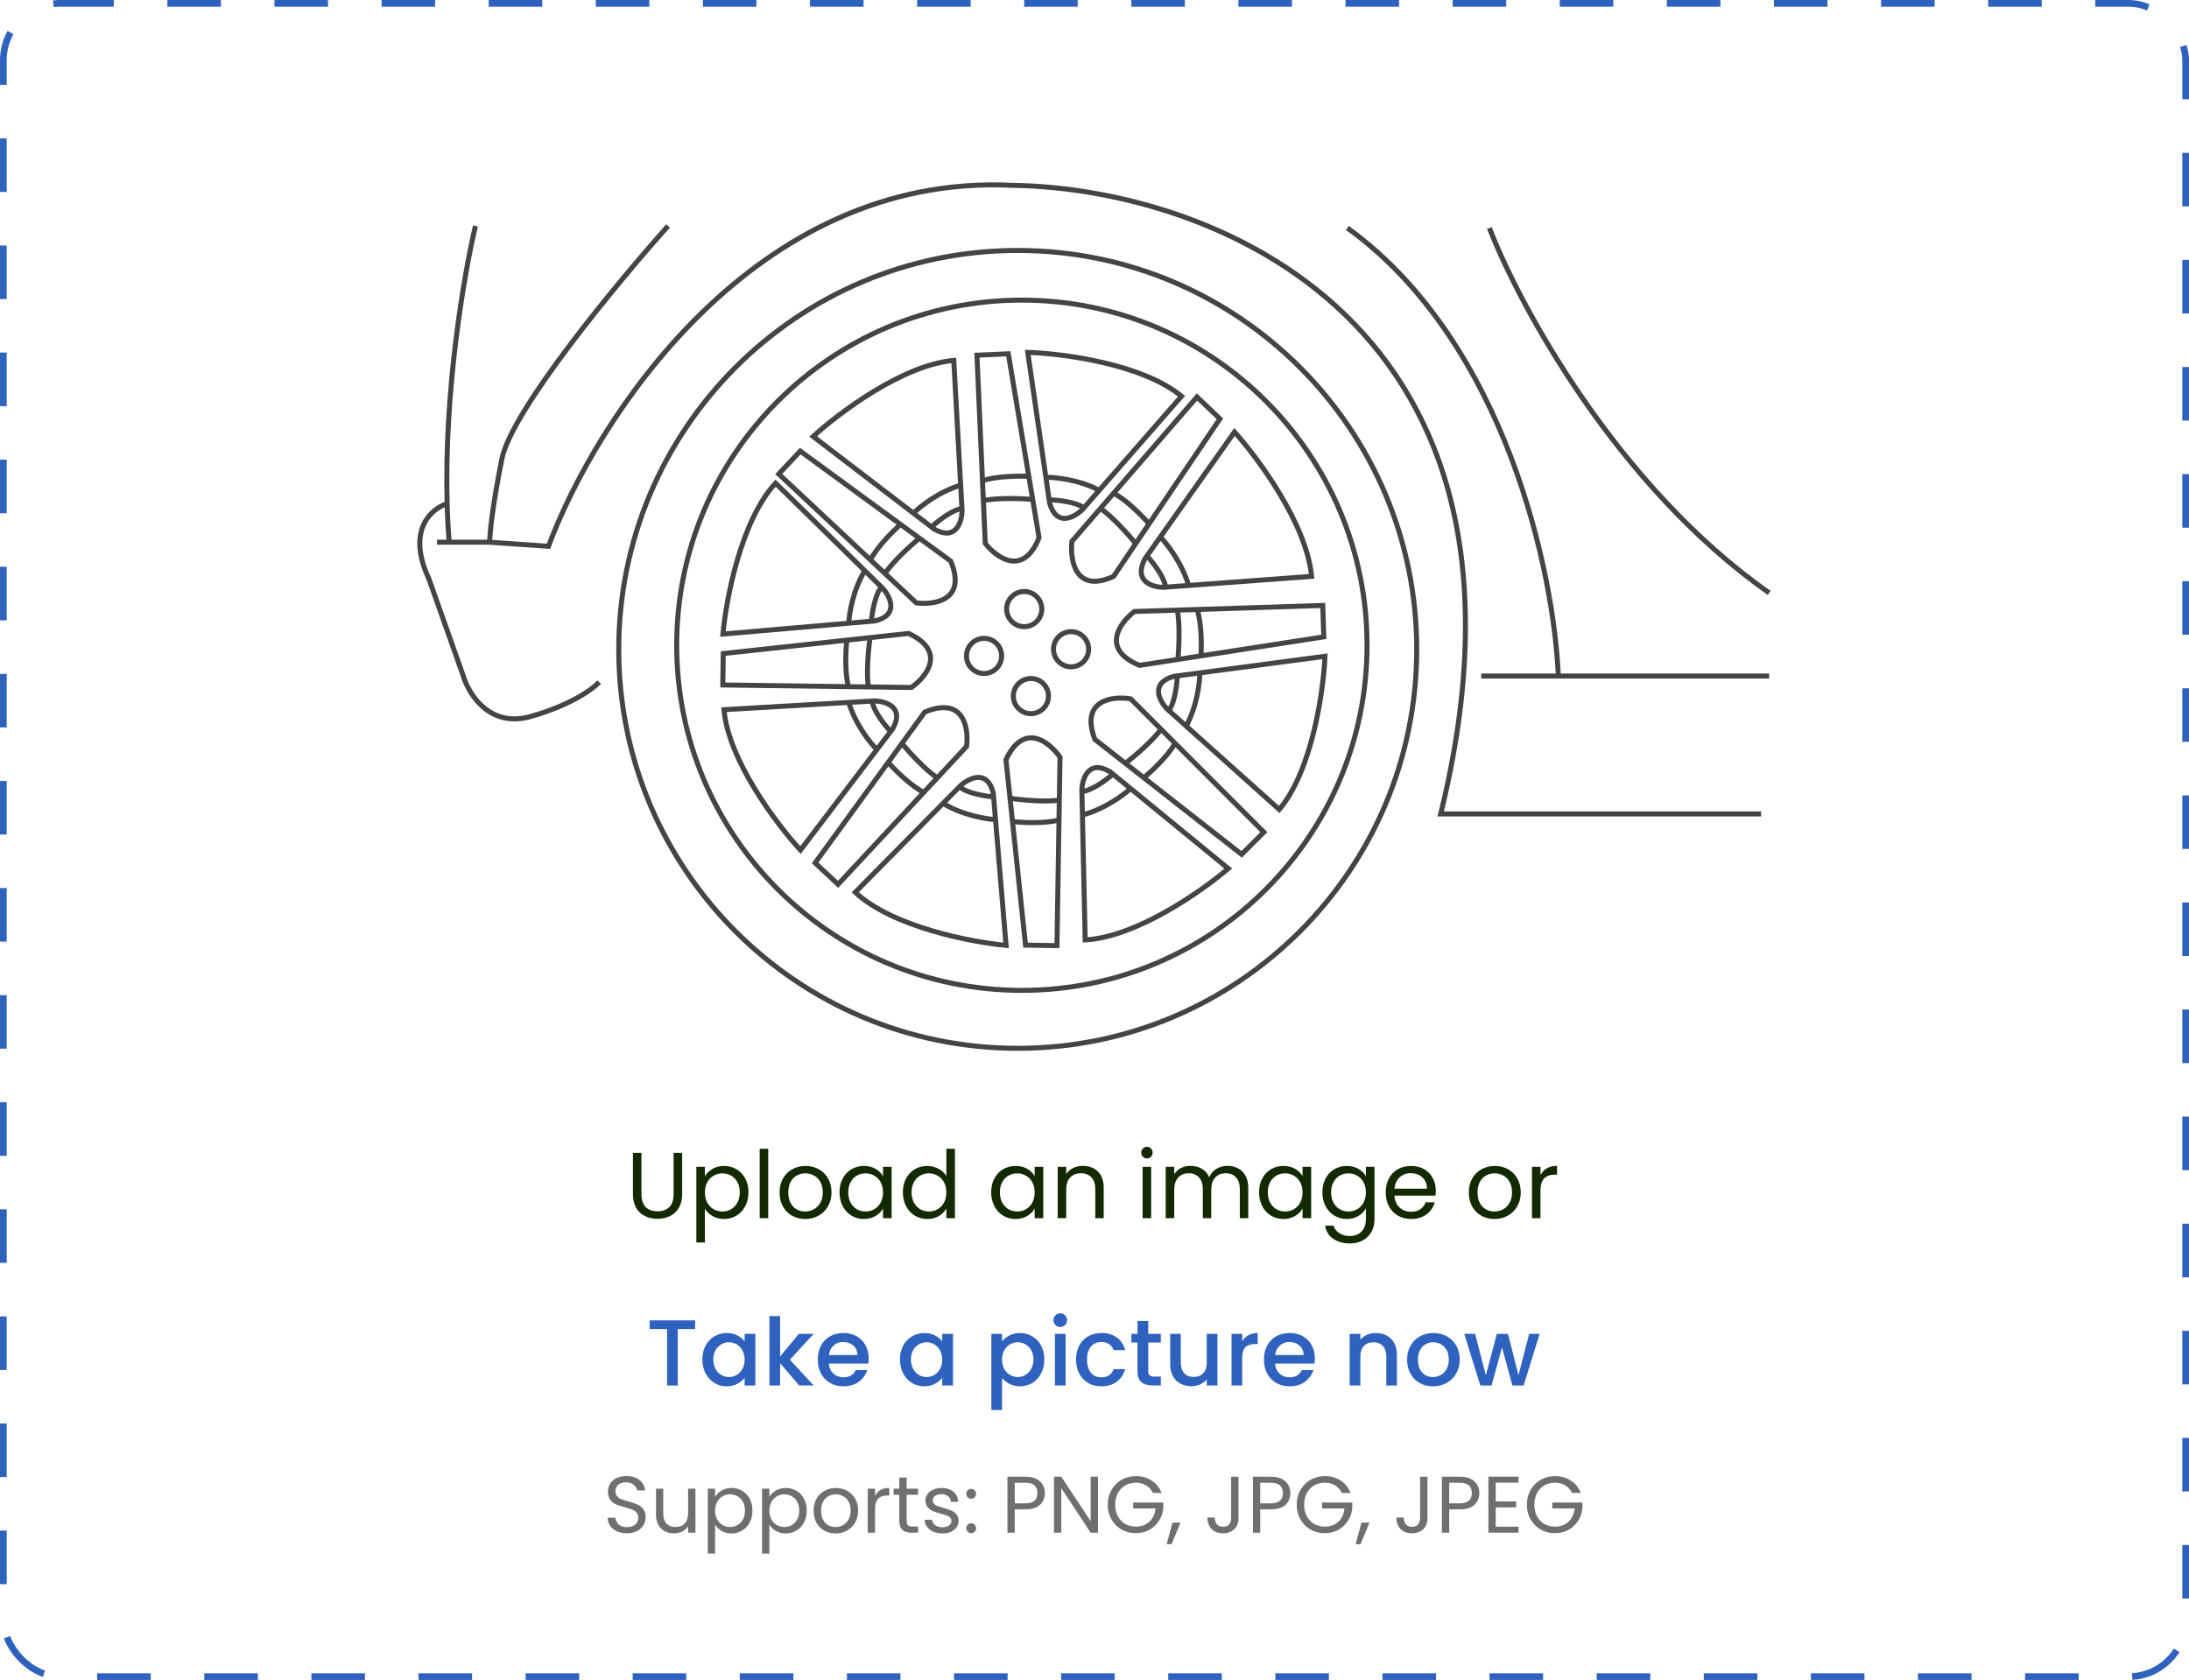 <svg width="327" height="251" viewBox="0 0 327 251" fill="none" xmlns="http://www.w3.org/2000/svg">
<rect x="0.5" y="0.5" width="326" height="250" rx="8.5" stroke="#2F61BF" stroke-dasharray="8 8"/>
<path d="M71.029 33.753C69.308 40.998 66.337 58.446 66.791 75.256M67.091 81.012H65.274M67.091 81.012H73.149M67.091 81.012C66.941 79.113 66.843 77.189 66.791 75.256M73.149 81.012L81.934 81.618C88.901 62.835 112.528 25.755 151.3 27.694C180.178 28.098 233.39 47.446 215.215 121.606H263.075M73.149 81.012C73.149 79.901 73.513 75.862 74.967 68.591C76.421 61.321 92.132 42.336 99.805 33.753M264.286 101.006H232.784M221.273 101.006H232.784M232.784 101.006C232.178 85.859 225.029 51.263 201.281 34.056M222.485 34.056C226.927 45.568 241.508 72.59 264.286 88.585M66.791 75.256C64.468 75.963 60.669 79.194 64.062 86.465L69.211 101.006C70.019 103.733 73.149 108.761 79.207 107.065C85.266 105.368 88.598 102.925 89.506 101.915" stroke="#444444" stroke-width="0.75"/>
<path d="M211.635 97.023C211.635 129.94 184.95 156.625 152.032 156.625C119.115 156.625 92.43 129.94 92.43 97.023C92.43 64.105 119.115 37.42 152.032 37.42C184.95 37.42 211.635 64.105 211.635 97.023Z" stroke="#444444" stroke-width="0.75"/>
<circle cx="153" cy="91" r="2.625" stroke="#444444" stroke-width="0.75"/>
<circle cx="147" cy="98" r="2.625" stroke="#444444" stroke-width="0.75"/>
<circle cx="154" cy="104" r="2.625" stroke="#444444" stroke-width="0.75"/>
<circle cx="160" cy="97" r="2.625" stroke="#444444" stroke-width="0.75"/>
<path d="M204.214 96.404C204.214 124.882 181.128 147.969 152.65 147.969C124.172 147.969 101.086 124.882 101.086 96.404C101.086 67.926 124.172 44.84 152.65 44.84C181.128 44.84 204.214 67.926 204.214 96.404Z" stroke="#444444" stroke-width="0.75"/>
<path d="M173.333 80.228L184.413 64.536C187.942 68.459 195.186 78.267 195.933 86.113L177.563 87.472M173.333 80.228C174.328 81.243 176.567 84.112 177.563 87.472M173.333 80.228L171.336 83.057M177.563 87.472L174.138 87.725M171.336 83.057L171.025 83.498C169.281 86.898 172.166 87.748 173.827 87.748L174.138 87.725M171.336 83.057C172.166 83.951 173.889 86.137 174.138 87.725M169.663 81.209L166.355 86.113C160.626 88.729 159.816 83.716 160.127 80.882L164.373 75.978M169.663 81.209C168.588 79.901 166.026 77.025 164.373 75.978M169.663 81.209L171.648 78.267M164.373 75.978L166.355 73.69M171.648 78.267L182.234 62.574L178.809 59.305L166.355 73.69M171.648 78.267C170.713 77.177 168.347 74.736 166.355 73.69" stroke="#444444" stroke-width="0.75"/>
<path d="M179.231 100.537L197.93 98.056C197.7 103.261 196.012 115.126 191.1 120.944L177.195 108.484M179.231 100.537C179.23 101.943 178.821 105.501 177.195 108.484M179.231 100.537L175.861 100.984M177.195 108.484L174.602 106.161M175.861 100.984L175.336 101.053C171.748 102.069 173.195 104.741 174.367 105.95L174.602 106.161M175.861 100.984C175.827 102.189 175.527 104.912 174.602 106.161M175.961 98.524L170.227 99.411C164.371 96.999 167.275 93.04 169.459 91.363L175.855 91.158M175.961 98.524C176.11 96.863 176.296 93.064 175.855 91.158M175.961 98.524L179.402 97.991M175.855 91.158L178.84 91.062M179.402 97.991L197.752 95.151L197.601 90.461L178.84 91.062M179.402 97.991C179.498 96.579 179.521 93.216 178.84 91.062" stroke="#444444" stroke-width="0.75"/>
<path d="M168.888 117.814L183.481 129.765C179.524 133.156 169.711 140.035 162.107 140.426L161.695 121.76M168.888 117.814C167.861 118.774 164.984 120.908 161.695 121.76M168.888 117.814L166.258 115.66M161.695 121.76L161.619 118.28M166.258 115.66L165.848 115.324C162.654 113.4 161.693 116.282 161.612 117.964L161.619 118.28M166.258 115.66C165.354 116.459 163.162 118.102 161.619 118.28M168.121 114.051L163.554 110.472C161.311 104.549 166.186 103.963 168.903 104.41L173.425 108.938M168.121 114.051C169.435 113.024 172.335 110.563 173.425 108.938M168.121 114.051L170.862 116.198M173.425 108.938L175.535 111.051M170.862 116.198L185.479 127.649L188.799 124.333L175.535 111.051M170.862 116.198C171.959 115.303 174.429 113.02 175.535 111.051" stroke="#444444" stroke-width="0.75"/>
<path d="M148.713 122.449L150.289 141.245C145.101 140.765 133.331 138.507 127.758 133.319L140.874 120.032M148.713 122.449C147.309 122.38 143.775 121.8 140.874 120.032M148.713 122.449L148.429 119.061M140.874 120.032L143.319 117.554M148.429 119.061L148.385 118.533C147.544 114.901 144.805 116.217 143.541 117.329L143.319 117.554M148.429 119.061C147.227 118.969 144.521 118.538 143.319 117.554M150.882 119.28L150.272 113.509C152.964 107.777 156.778 110.868 158.348 113.131L158.244 119.529M150.882 119.28C152.534 119.508 156.319 119.878 158.244 119.529M150.882 119.28L151.248 122.742M158.244 119.529L158.196 122.515M151.248 122.742L153.199 141.208L157.891 141.284L158.196 122.515M151.248 122.742C152.654 122.906 156.012 123.091 158.196 122.515" stroke="#444444" stroke-width="0.75"/>
<path d="M130.994 111.992L119.577 127.007C116.046 123.176 108.817 113.617 108.151 106.033L126.79 104.947M130.994 111.992C129.997 111 127.761 108.203 126.79 104.947M130.994 111.992L133.051 109.286M126.79 104.947L130.265 104.745M133.051 109.286L133.372 108.864C135.18 105.603 132.264 104.747 130.581 104.726L130.265 104.745M133.051 109.286C132.22 108.412 130.499 106.281 130.265 104.745M134.726 111.09L138.137 106.396C143.976 103.942 144.738 108.791 144.389 111.523L140.027 116.206M134.726 111.09C135.8 112.366 138.364 115.175 140.027 116.206M134.726 111.09L132.68 113.907M140.027 116.206L137.992 118.391M132.68 113.907L121.764 128.928L125.198 132.126L137.992 118.391M132.68 113.907C133.614 114.97 135.984 117.356 137.992 118.391" stroke="#444444" stroke-width="0.75"/>
<path d="M126.787 93.109L107.995 94.737C108.461 89.548 110.686 77.772 115.858 72.184L129.182 85.262M126.787 93.109C126.852 91.704 127.423 88.168 129.182 85.262M126.787 93.109L130.174 92.815M129.182 85.262L131.667 87.701M130.174 92.815L130.702 92.769C134.332 91.918 133.008 89.183 131.892 87.922L131.667 87.701M130.174 92.815C130.263 91.612 130.686 88.906 131.667 87.701M129.962 95.268L135.731 94.642C141.471 97.318 138.391 101.14 136.133 102.717L129.734 102.631M129.962 95.268C129.739 96.921 129.38 100.707 129.734 102.631M129.962 95.268L126.501 95.644M129.734 102.631L126.748 102.591M126.501 95.644L108.041 97.647L107.978 102.34L126.748 102.591M126.501 95.644C126.341 97.05 126.165 100.409 126.748 102.591" stroke="#444444" stroke-width="0.75"/>
<path d="M136.45 76.676L121.469 65.215C125.31 61.695 134.89 54.494 142.477 53.851L143.507 72.493M136.45 76.676C137.444 75.682 140.248 73.454 143.507 72.493M136.45 76.676L139.15 78.742M143.507 72.493L143.699 75.969M139.15 78.742L139.571 79.064C142.826 80.881 143.691 77.968 143.717 76.285L143.699 75.969M139.15 78.742C140.026 77.913 142.163 76.198 143.699 75.969M137.34 80.411L142.024 83.836C144.462 89.682 139.609 90.43 136.879 90.073L132.209 85.697M137.34 80.411C136.061 81.481 133.244 84.037 132.209 85.697M137.34 80.411L134.53 78.356M132.209 85.697L130.03 83.655M134.53 78.356L119.542 67.396L116.333 70.82L130.03 83.655M134.53 78.356C133.464 79.287 131.071 81.65 130.03 83.655" stroke="#444444" stroke-width="0.75"/>
<path d="M156.236 71.314L153.529 52.647C158.737 52.814 170.622 54.358 176.498 59.199L164.208 73.254M156.236 71.314C157.642 71.298 161.205 71.664 164.208 73.254M156.236 71.314L156.724 74.678M164.208 73.254L161.916 75.874M156.724 74.678L156.8 75.203C157.86 78.778 160.513 77.299 161.708 76.113L161.916 75.874M156.724 74.678C157.93 74.698 160.657 74.965 161.916 75.874M154.263 74.608L155.22 80.332C152.879 86.216 148.886 83.36 147.182 81.197L146.899 74.804M154.263 74.608C152.601 74.48 148.8 74.34 146.899 74.804M154.263 74.608L153.689 71.174M146.899 74.804L146.767 71.82M153.689 71.174L150.627 52.86L145.939 53.068L146.767 71.82M153.689 71.174C152.276 71.095 148.913 71.114 146.767 71.82" stroke="#444444" stroke-width="0.75"/>
<path d="M95.824 172.242V178.416C95.824 179.284 96.034 179.928 96.454 180.348C96.883 180.768 97.476 180.978 98.232 180.978C98.979 180.978 99.562 180.768 99.982 180.348C100.411 179.928 100.626 179.284 100.626 178.416V172.242H101.9V178.402C101.9 179.214 101.737 179.9 101.41 180.46C101.083 181.011 100.64 181.421 100.08 181.692C99.529 181.963 98.909 182.098 98.218 182.098C97.527 182.098 96.902 181.963 96.342 181.692C95.791 181.421 95.353 181.011 95.026 180.46C94.709 179.9 94.55 179.214 94.55 178.402V172.242H95.824ZM105.299 175.742C105.551 175.303 105.925 174.939 106.419 174.65C106.923 174.351 107.507 174.202 108.169 174.202C108.851 174.202 109.467 174.365 110.017 174.692C110.577 175.019 111.016 175.481 111.333 176.078C111.651 176.666 111.809 177.352 111.809 178.136C111.809 178.911 111.651 179.601 111.333 180.208C111.016 180.815 110.577 181.286 110.017 181.622C109.467 181.958 108.851 182.126 108.169 182.126C107.516 182.126 106.937 181.981 106.433 181.692C105.939 181.393 105.561 181.025 105.299 180.586V185.64H104.025V174.328H105.299V175.742ZM110.507 178.136C110.507 177.557 110.391 177.053 110.157 176.624C109.924 176.195 109.607 175.868 109.205 175.644C108.813 175.42 108.379 175.308 107.903 175.308C107.437 175.308 107.003 175.425 106.601 175.658C106.209 175.882 105.892 176.213 105.649 176.652C105.416 177.081 105.299 177.581 105.299 178.15C105.299 178.729 105.416 179.237 105.649 179.676C105.892 180.105 106.209 180.437 106.601 180.67C107.003 180.894 107.437 181.006 107.903 181.006C108.379 181.006 108.813 180.894 109.205 180.67C109.607 180.437 109.924 180.105 110.157 179.676C110.391 179.237 110.507 178.724 110.507 178.136ZM114.76 171.64V182H113.486V171.64H114.76ZM120.278 182.126C119.559 182.126 118.906 181.963 118.318 181.636C117.739 181.309 117.282 180.847 116.946 180.25C116.619 179.643 116.456 178.943 116.456 178.15C116.456 177.366 116.624 176.675 116.96 176.078C117.305 175.471 117.772 175.009 118.36 174.692C118.948 174.365 119.606 174.202 120.334 174.202C121.062 174.202 121.72 174.365 122.308 174.692C122.896 175.009 123.358 175.467 123.694 176.064C124.039 176.661 124.212 177.357 124.212 178.15C124.212 178.943 124.034 179.643 123.68 180.25C123.334 180.847 122.863 181.309 122.266 181.636C121.668 181.963 121.006 182.126 120.278 182.126ZM120.278 181.006C120.735 181.006 121.164 180.899 121.566 180.684C121.967 180.469 122.289 180.147 122.532 179.718C122.784 179.289 122.91 178.766 122.91 178.15C122.91 177.534 122.788 177.011 122.546 176.582C122.303 176.153 121.986 175.835 121.594 175.63C121.202 175.415 120.777 175.308 120.32 175.308C119.853 175.308 119.424 175.415 119.032 175.63C118.649 175.835 118.341 176.153 118.108 176.582C117.874 177.011 117.758 177.534 117.758 178.15C117.758 178.775 117.87 179.303 118.094 179.732C118.327 180.161 118.635 180.483 119.018 180.698C119.4 180.903 119.82 181.006 120.278 181.006ZM125.411 178.136C125.411 177.352 125.569 176.666 125.887 176.078C126.204 175.481 126.638 175.019 127.189 174.692C127.749 174.365 128.369 174.202 129.051 174.202C129.723 174.202 130.306 174.347 130.801 174.636C131.295 174.925 131.664 175.289 131.907 175.728V174.328H133.195V182H131.907V180.572C131.655 181.02 131.277 181.393 130.773 181.692C130.278 181.981 129.699 182.126 129.037 182.126C128.355 182.126 127.739 181.958 127.189 181.622C126.638 181.286 126.204 180.815 125.887 180.208C125.569 179.601 125.411 178.911 125.411 178.136ZM131.907 178.15C131.907 177.571 131.79 177.067 131.557 176.638C131.323 176.209 131.006 175.882 130.605 175.658C130.213 175.425 129.779 175.308 129.303 175.308C128.827 175.308 128.393 175.42 128.001 175.644C127.609 175.868 127.296 176.195 127.063 176.624C126.829 177.053 126.713 177.557 126.713 178.136C126.713 178.724 126.829 179.237 127.063 179.676C127.296 180.105 127.609 180.437 128.001 180.67C128.393 180.894 128.827 181.006 129.303 181.006C129.779 181.006 130.213 180.894 130.605 180.67C131.006 180.437 131.323 180.105 131.557 179.676C131.79 179.237 131.907 178.729 131.907 178.15ZM134.872 178.136C134.872 177.352 135.03 176.666 135.348 176.078C135.665 175.481 136.099 175.019 136.65 174.692C137.21 174.365 137.835 174.202 138.526 174.202C139.123 174.202 139.678 174.342 140.192 174.622C140.705 174.893 141.097 175.252 141.368 175.7V171.64H142.656V182H141.368V180.558C141.116 181.015 140.742 181.393 140.248 181.692C139.753 181.981 139.174 182.126 138.512 182.126C137.83 182.126 137.21 181.958 136.65 181.622C136.099 181.286 135.665 180.815 135.348 180.208C135.03 179.601 134.872 178.911 134.872 178.136ZM141.368 178.15C141.368 177.571 141.251 177.067 141.018 176.638C140.784 176.209 140.467 175.882 140.066 175.658C139.674 175.425 139.24 175.308 138.764 175.308C138.288 175.308 137.854 175.42 137.462 175.644C137.07 175.868 136.757 176.195 136.524 176.624C136.29 177.053 136.174 177.557 136.174 178.136C136.174 178.724 136.29 179.237 136.524 179.676C136.757 180.105 137.07 180.437 137.462 180.67C137.854 180.894 138.288 181.006 138.764 181.006C139.24 181.006 139.674 180.894 140.066 180.67C140.467 180.437 140.784 180.105 141.018 179.676C141.251 179.237 141.368 178.729 141.368 178.15ZM148.065 178.136C148.065 177.352 148.224 176.666 148.541 176.078C148.858 175.481 149.292 175.019 149.843 174.692C150.403 174.365 151.024 174.202 151.705 174.202C152.377 174.202 152.96 174.347 153.455 174.636C153.95 174.925 154.318 175.289 154.561 175.728V174.328H155.849V182H154.561V180.572C154.309 181.02 153.931 181.393 153.427 181.692C152.932 181.981 152.354 182.126 151.691 182.126C151.01 182.126 150.394 181.958 149.843 181.622C149.292 181.286 148.858 180.815 148.541 180.208C148.224 179.601 148.065 178.911 148.065 178.136ZM154.561 178.15C154.561 177.571 154.444 177.067 154.211 176.638C153.978 176.209 153.66 175.882 153.259 175.658C152.867 175.425 152.433 175.308 151.957 175.308C151.481 175.308 151.047 175.42 150.655 175.644C150.263 175.868 149.95 176.195 149.717 176.624C149.484 177.053 149.367 177.557 149.367 178.136C149.367 178.724 149.484 179.237 149.717 179.676C149.95 180.105 150.263 180.437 150.655 180.67C151.047 180.894 151.481 181.006 151.957 181.006C152.433 181.006 152.867 180.894 153.259 180.67C153.66 180.437 153.978 180.105 154.211 179.676C154.444 179.237 154.561 178.729 154.561 178.15ZM161.74 174.188C162.673 174.188 163.429 174.473 164.008 175.042C164.586 175.602 164.876 176.414 164.876 177.478V182H163.616V177.66C163.616 176.895 163.424 176.311 163.042 175.91C162.659 175.499 162.136 175.294 161.474 175.294C160.802 175.294 160.265 175.504 159.864 175.924C159.472 176.344 159.276 176.955 159.276 177.758V182H158.002V174.328H159.276V175.42C159.528 175.028 159.868 174.725 160.298 174.51C160.736 174.295 161.217 174.188 161.74 174.188ZM171.347 173.082C171.105 173.082 170.899 172.998 170.731 172.83C170.563 172.662 170.479 172.457 170.479 172.214C170.479 171.971 170.563 171.766 170.731 171.598C170.899 171.43 171.105 171.346 171.347 171.346C171.581 171.346 171.777 171.43 171.935 171.598C172.103 171.766 172.187 171.971 172.187 172.214C172.187 172.457 172.103 172.662 171.935 172.83C171.777 172.998 171.581 173.082 171.347 173.082ZM171.963 174.328V182H170.689V174.328H171.963ZM183.361 174.188C183.958 174.188 184.49 174.314 184.957 174.566C185.423 174.809 185.792 175.177 186.063 175.672C186.333 176.167 186.469 176.769 186.469 177.478V182H185.209V177.66C185.209 176.895 185.017 176.311 184.635 175.91C184.261 175.499 183.753 175.294 183.109 175.294C182.446 175.294 181.919 175.509 181.527 175.938C181.135 176.358 180.939 176.969 180.939 177.772V182H179.679V177.66C179.679 176.895 179.487 176.311 179.105 175.91C178.731 175.499 178.223 175.294 177.579 175.294C176.916 175.294 176.389 175.509 175.997 175.938C175.605 176.358 175.409 176.969 175.409 177.772V182H174.135V174.328H175.409V175.434C175.661 175.033 175.997 174.725 176.417 174.51C176.846 174.295 177.317 174.188 177.831 174.188C178.475 174.188 179.044 174.333 179.539 174.622C180.033 174.911 180.402 175.336 180.645 175.896C180.859 175.355 181.214 174.935 181.709 174.636C182.203 174.337 182.754 174.188 183.361 174.188ZM188.082 178.136C188.082 177.352 188.241 176.666 188.558 176.078C188.876 175.481 189.31 175.019 189.86 174.692C190.42 174.365 191.041 174.202 191.722 174.202C192.394 174.202 192.978 174.347 193.472 174.636C193.967 174.925 194.336 175.289 194.578 175.728V174.328H195.866V182H194.578V180.572C194.326 181.02 193.948 181.393 193.444 181.692C192.95 181.981 192.371 182.126 191.708 182.126C191.027 182.126 190.411 181.958 189.86 181.622C189.31 181.286 188.876 180.815 188.558 180.208C188.241 179.601 188.082 178.911 188.082 178.136ZM194.578 178.15C194.578 177.571 194.462 177.067 194.228 176.638C193.995 176.209 193.678 175.882 193.276 175.658C192.884 175.425 192.45 175.308 191.974 175.308C191.498 175.308 191.064 175.42 190.672 175.644C190.28 175.868 189.968 176.195 189.734 176.624C189.501 177.053 189.384 177.557 189.384 178.136C189.384 178.724 189.501 179.237 189.734 179.676C189.968 180.105 190.28 180.437 190.672 180.67C191.064 180.894 191.498 181.006 191.974 181.006C192.45 181.006 192.884 180.894 193.276 180.67C193.678 180.437 193.995 180.105 194.228 179.676C194.462 179.237 194.578 178.729 194.578 178.15ZM201.183 174.202C201.846 174.202 202.425 174.347 202.919 174.636C203.423 174.925 203.797 175.289 204.039 175.728V174.328H205.327V182.168C205.327 182.868 205.178 183.489 204.879 184.03C204.581 184.581 204.151 185.01 203.591 185.318C203.041 185.626 202.397 185.78 201.659 185.78C200.651 185.78 199.811 185.542 199.139 185.066C198.467 184.59 198.071 183.941 197.949 183.12H199.209C199.349 183.587 199.639 183.96 200.077 184.24C200.516 184.529 201.043 184.674 201.659 184.674C202.359 184.674 202.929 184.455 203.367 184.016C203.815 183.577 204.039 182.961 204.039 182.168V180.558C203.787 181.006 203.414 181.379 202.919 181.678C202.425 181.977 201.846 182.126 201.183 182.126C200.502 182.126 199.881 181.958 199.321 181.622C198.771 181.286 198.337 180.815 198.019 180.208C197.702 179.601 197.543 178.911 197.543 178.136C197.543 177.352 197.702 176.666 198.019 176.078C198.337 175.481 198.771 175.019 199.321 174.692C199.881 174.365 200.502 174.202 201.183 174.202ZM204.039 178.15C204.039 177.571 203.923 177.067 203.689 176.638C203.456 176.209 203.139 175.882 202.737 175.658C202.345 175.425 201.911 175.308 201.435 175.308C200.959 175.308 200.525 175.42 200.133 175.644C199.741 175.868 199.429 176.195 199.195 176.624C198.962 177.053 198.845 177.557 198.845 178.136C198.845 178.724 198.962 179.237 199.195 179.676C199.429 180.105 199.741 180.437 200.133 180.67C200.525 180.894 200.959 181.006 201.435 181.006C201.911 181.006 202.345 180.894 202.737 180.67C203.139 180.437 203.456 180.105 203.689 179.676C203.923 179.237 204.039 178.729 204.039 178.15ZM214.48 177.87C214.48 178.113 214.466 178.369 214.438 178.64H208.306C208.353 179.396 208.61 179.989 209.076 180.418C209.552 180.838 210.126 181.048 210.798 181.048C211.349 181.048 211.806 180.922 212.17 180.67C212.544 180.409 212.805 180.063 212.954 179.634H214.326C214.121 180.371 213.71 180.973 213.094 181.44C212.478 181.897 211.713 182.126 210.798 182.126C210.07 182.126 209.417 181.963 208.838 181.636C208.269 181.309 207.821 180.847 207.494 180.25C207.168 179.643 207.004 178.943 207.004 178.15C207.004 177.357 207.163 176.661 207.48 176.064C207.798 175.467 208.241 175.009 208.81 174.692C209.389 174.365 210.052 174.202 210.798 174.202C211.526 174.202 212.17 174.361 212.73 174.678C213.29 174.995 213.72 175.434 214.018 175.994C214.326 176.545 214.48 177.17 214.48 177.87ZM213.164 177.604C213.164 177.119 213.057 176.703 212.842 176.358C212.628 176.003 212.334 175.737 211.96 175.56C211.596 175.373 211.19 175.28 210.742 175.28C210.098 175.28 209.548 175.485 209.09 175.896C208.642 176.307 208.386 176.876 208.32 177.604H213.164ZM223.24 182.126C222.522 182.126 221.868 181.963 221.28 181.636C220.702 181.309 220.244 180.847 219.908 180.25C219.582 179.643 219.418 178.943 219.418 178.15C219.418 177.366 219.586 176.675 219.922 176.078C220.268 175.471 220.734 175.009 221.322 174.692C221.91 174.365 222.568 174.202 223.296 174.202C224.024 174.202 224.682 174.365 225.27 174.692C225.858 175.009 226.32 175.467 226.656 176.064C227.002 176.661 227.174 177.357 227.174 178.15C227.174 178.943 226.997 179.643 226.642 180.25C226.297 180.847 225.826 181.309 225.228 181.636C224.631 181.963 223.968 182.126 223.24 182.126ZM223.24 181.006C223.698 181.006 224.127 180.899 224.528 180.684C224.93 180.469 225.252 180.147 225.494 179.718C225.746 179.289 225.872 178.766 225.872 178.15C225.872 177.534 225.751 177.011 225.508 176.582C225.266 176.153 224.948 175.835 224.556 175.63C224.164 175.415 223.74 175.308 223.282 175.308C222.816 175.308 222.386 175.415 221.994 175.63C221.612 175.835 221.304 176.153 221.07 176.582C220.837 177.011 220.72 177.534 220.72 178.15C220.72 178.775 220.832 179.303 221.056 179.732C221.29 180.161 221.598 180.483 221.98 180.698C222.363 180.903 222.783 181.006 223.24 181.006ZM230.123 175.574C230.347 175.135 230.665 174.795 231.075 174.552C231.495 174.309 232.004 174.188 232.601 174.188V175.504H232.265C230.837 175.504 230.123 176.279 230.123 177.828V182H228.849V174.328H230.123V175.574Z" fill="#132A00"/>
<path d="M103.836 197.27V198.572H101.246V207H99.65V198.572H97.046V197.27H103.836ZM104.92 203.108C104.92 202.333 105.079 201.647 105.396 201.05C105.723 200.453 106.162 199.991 106.712 199.664C107.272 199.328 107.888 199.16 108.56 199.16C109.167 199.16 109.694 199.281 110.142 199.524C110.6 199.757 110.964 200.051 111.234 200.406V199.286H112.844V207H111.234V205.852C110.964 206.216 110.595 206.519 110.128 206.762C109.662 207.005 109.13 207.126 108.532 207.126C107.87 207.126 107.263 206.958 106.712 206.622C106.162 206.277 105.723 205.801 105.396 205.194C105.079 204.578 104.92 203.883 104.92 203.108ZM111.234 203.136C111.234 202.604 111.122 202.142 110.898 201.75C110.684 201.358 110.399 201.059 110.044 200.854C109.69 200.649 109.307 200.546 108.896 200.546C108.486 200.546 108.103 200.649 107.748 200.854C107.394 201.05 107.104 201.344 106.88 201.736C106.666 202.119 106.558 202.576 106.558 203.108C106.558 203.64 106.666 204.107 106.88 204.508C107.104 204.909 107.394 205.217 107.748 205.432C108.112 205.637 108.495 205.74 108.896 205.74C109.307 205.74 109.69 205.637 110.044 205.432C110.399 205.227 110.684 204.928 110.898 204.536C111.122 204.135 111.234 203.668 111.234 203.136ZM117.993 203.15L121.549 207H119.393L116.537 203.682V207H114.941V196.64H116.537V202.66L119.337 199.286H121.549L117.993 203.15ZM129.763 202.954C129.763 203.243 129.744 203.505 129.707 203.738H123.813C123.859 204.354 124.088 204.849 124.499 205.222C124.909 205.595 125.413 205.782 126.011 205.782C126.869 205.782 127.476 205.423 127.831 204.704H129.553C129.319 205.413 128.895 205.997 128.279 206.454C127.672 206.902 126.916 207.126 126.011 207.126C125.273 207.126 124.611 206.963 124.023 206.636C123.444 206.3 122.987 205.833 122.651 205.236C122.324 204.629 122.161 203.929 122.161 203.136C122.161 202.343 122.319 201.647 122.637 201.05C122.963 200.443 123.416 199.977 123.995 199.65C124.583 199.323 125.255 199.16 126.011 199.16C126.739 199.16 127.387 199.319 127.957 199.636C128.526 199.953 128.969 200.401 129.287 200.98C129.604 201.549 129.763 202.207 129.763 202.954ZM128.097 202.45C128.087 201.862 127.877 201.391 127.467 201.036C127.056 200.681 126.547 200.504 125.941 200.504C125.39 200.504 124.919 200.681 124.527 201.036C124.135 201.381 123.901 201.853 123.827 202.45H128.097ZM134.438 203.108C134.438 202.333 134.597 201.647 134.914 201.05C135.241 200.453 135.679 199.991 136.23 199.664C136.79 199.328 137.406 199.16 138.078 199.16C138.685 199.16 139.212 199.281 139.66 199.524C140.117 199.757 140.481 200.051 140.752 200.406V199.286H142.362V207H140.752V205.852C140.481 206.216 140.113 206.519 139.646 206.762C139.179 207.005 138.647 207.126 138.05 207.126C137.387 207.126 136.781 206.958 136.23 206.622C135.679 206.277 135.241 205.801 134.914 205.194C134.597 204.578 134.438 203.883 134.438 203.108ZM140.752 203.136C140.752 202.604 140.64 202.142 140.416 201.75C140.201 201.358 139.917 201.059 139.562 200.854C139.207 200.649 138.825 200.546 138.414 200.546C138.003 200.546 137.621 200.649 137.266 200.854C136.911 201.05 136.622 201.344 136.398 201.736C136.183 202.119 136.076 202.576 136.076 203.108C136.076 203.64 136.183 204.107 136.398 204.508C136.622 204.909 136.911 205.217 137.266 205.432C137.63 205.637 138.013 205.74 138.414 205.74C138.825 205.74 139.207 205.637 139.562 205.432C139.917 205.227 140.201 204.928 140.416 204.536C140.64 204.135 140.752 203.668 140.752 203.136ZM149.691 200.42C149.962 200.065 150.33 199.767 150.797 199.524C151.264 199.281 151.791 199.16 152.379 199.16C153.051 199.16 153.662 199.328 154.213 199.664C154.773 199.991 155.212 200.453 155.529 201.05C155.846 201.647 156.005 202.333 156.005 203.108C156.005 203.883 155.846 204.578 155.529 205.194C155.212 205.801 154.773 206.277 154.213 206.622C153.662 206.958 153.051 207.126 152.379 207.126C151.791 207.126 151.268 207.009 150.811 206.776C150.354 206.533 149.98 206.235 149.691 205.88V210.668H148.095V199.286H149.691V200.42ZM154.381 203.108C154.381 202.576 154.269 202.119 154.045 201.736C153.83 201.344 153.541 201.05 153.177 200.854C152.822 200.649 152.44 200.546 152.029 200.546C151.628 200.546 151.245 200.649 150.881 200.854C150.526 201.059 150.237 201.358 150.013 201.75C149.798 202.142 149.691 202.604 149.691 203.136C149.691 203.668 149.798 204.135 150.013 204.536C150.237 204.928 150.526 205.227 150.881 205.432C151.245 205.637 151.628 205.74 152.029 205.74C152.44 205.74 152.822 205.637 153.177 205.432C153.541 205.217 153.83 204.909 154.045 204.508C154.269 204.107 154.381 203.64 154.381 203.108ZM158.395 198.264C158.106 198.264 157.863 198.166 157.667 197.97C157.471 197.774 157.373 197.531 157.373 197.242C157.373 196.953 157.471 196.71 157.667 196.514C157.863 196.318 158.106 196.22 158.395 196.22C158.675 196.22 158.913 196.318 159.109 196.514C159.305 196.71 159.403 196.953 159.403 197.242C159.403 197.531 159.305 197.774 159.109 197.97C158.913 198.166 158.675 198.264 158.395 198.264ZM159.179 199.286V207H157.583V199.286H159.179ZM160.743 203.136C160.743 202.343 160.901 201.647 161.219 201.05C161.545 200.443 161.993 199.977 162.563 199.65C163.132 199.323 163.785 199.16 164.523 199.16C165.456 199.16 166.226 199.384 166.833 199.832C167.449 200.271 167.864 200.901 168.079 201.722H166.357C166.217 201.339 165.993 201.041 165.685 200.826C165.377 200.611 164.989 200.504 164.523 200.504C163.869 200.504 163.347 200.737 162.955 201.204C162.572 201.661 162.381 202.305 162.381 203.136C162.381 203.967 162.572 204.615 162.955 205.082C163.347 205.549 163.869 205.782 164.523 205.782C165.447 205.782 166.058 205.376 166.357 204.564H168.079C167.855 205.348 167.435 205.973 166.819 206.44C166.203 206.897 165.437 207.126 164.523 207.126C163.785 207.126 163.132 206.963 162.563 206.636C161.993 206.3 161.545 205.833 161.219 205.236C160.901 204.629 160.743 203.929 160.743 203.136ZM171.531 200.588V204.858C171.531 205.147 171.596 205.357 171.727 205.488C171.867 205.609 172.1 205.67 172.427 205.67H173.407V207H172.147C171.428 207 170.878 206.832 170.495 206.496C170.112 206.16 169.921 205.614 169.921 204.858V200.588H169.011V199.286H169.921V197.368H171.531V199.286H173.407V200.588H171.531ZM181.864 199.286V207H180.268V206.09C180.016 206.407 179.685 206.659 179.274 206.846C178.873 207.023 178.443 207.112 177.986 207.112C177.379 207.112 176.833 206.986 176.348 206.734C175.872 206.482 175.494 206.109 175.214 205.614C174.943 205.119 174.808 204.522 174.808 203.822V199.286H176.39V203.584C176.39 204.275 176.563 204.807 176.908 205.18C177.253 205.544 177.725 205.726 178.322 205.726C178.919 205.726 179.391 205.544 179.736 205.18C180.091 204.807 180.268 204.275 180.268 203.584V199.286H181.864ZM185.566 200.406C185.799 200.014 186.107 199.711 186.49 199.496C186.882 199.272 187.344 199.16 187.876 199.16V200.812H187.47C186.845 200.812 186.369 200.971 186.042 201.288C185.725 201.605 185.566 202.156 185.566 202.94V207H183.97V199.286H185.566V200.406ZM196.413 202.954C196.413 203.243 196.394 203.505 196.357 203.738H190.463C190.51 204.354 190.738 204.849 191.149 205.222C191.56 205.595 192.064 205.782 192.661 205.782C193.52 205.782 194.126 205.423 194.481 204.704H196.203C195.97 205.413 195.545 205.997 194.929 206.454C194.322 206.902 193.566 207.126 192.661 207.126C191.924 207.126 191.261 206.963 190.673 206.636C190.094 206.3 189.637 205.833 189.301 205.236C188.974 204.629 188.811 203.929 188.811 203.136C188.811 202.343 188.97 201.647 189.287 201.05C189.614 200.443 190.066 199.977 190.645 199.65C191.233 199.323 191.905 199.16 192.661 199.16C193.389 199.16 194.038 199.319 194.607 199.636C195.176 199.953 195.62 200.401 195.937 200.98C196.254 201.549 196.413 202.207 196.413 202.954ZM194.747 202.45C194.738 201.862 194.528 201.391 194.117 201.036C193.706 200.681 193.198 200.504 192.591 200.504C192.04 200.504 191.569 200.681 191.177 201.036C190.785 201.381 190.552 201.853 190.477 202.45H194.747ZM205.512 199.16C206.119 199.16 206.66 199.286 207.136 199.538C207.622 199.79 208 200.163 208.27 200.658C208.541 201.153 208.676 201.75 208.676 202.45V207H207.094V202.688C207.094 201.997 206.922 201.47 206.576 201.106C206.231 200.733 205.76 200.546 205.162 200.546C204.565 200.546 204.089 200.733 203.734 201.106C203.389 201.47 203.216 201.997 203.216 202.688V207H201.62V199.286H203.216V200.168C203.478 199.851 203.809 199.603 204.21 199.426C204.621 199.249 205.055 199.16 205.512 199.16ZM214.058 207.126C213.33 207.126 212.672 206.963 212.084 206.636C211.496 206.3 211.034 205.833 210.698 205.236C210.362 204.629 210.194 203.929 210.194 203.136C210.194 202.352 210.367 201.657 210.712 201.05C211.057 200.443 211.529 199.977 212.126 199.65C212.723 199.323 213.391 199.16 214.128 199.16C214.865 199.16 215.533 199.323 216.13 199.65C216.727 199.977 217.199 200.443 217.544 201.05C217.889 201.657 218.062 202.352 218.062 203.136C218.062 203.92 217.885 204.615 217.53 205.222C217.175 205.829 216.69 206.3 216.074 206.636C215.467 206.963 214.795 207.126 214.058 207.126ZM214.058 205.74C214.469 205.74 214.851 205.642 215.206 205.446C215.57 205.25 215.864 204.956 216.088 204.564C216.312 204.172 216.424 203.696 216.424 203.136C216.424 202.576 216.317 202.105 216.102 201.722C215.887 201.33 215.603 201.036 215.248 200.84C214.893 200.644 214.511 200.546 214.1 200.546C213.689 200.546 213.307 200.644 212.952 200.84C212.607 201.036 212.331 201.33 212.126 201.722C211.921 202.105 211.818 202.576 211.818 203.136C211.818 203.967 212.028 204.611 212.448 205.068C212.877 205.516 213.414 205.74 214.058 205.74ZM230 199.286L227.606 207H225.926L224.372 201.302L222.818 207H221.138L218.73 199.286H220.354L221.964 205.488L223.602 199.286H225.268L226.836 205.46L228.432 199.286H230Z" fill="#2F61BF"/>
<path d="M93.664 229.084C93.112 229.084 92.616 228.988 92.176 228.796C91.744 228.596 91.404 228.324 91.156 227.98C90.908 227.628 90.78 227.224 90.772 226.768H91.936C91.976 227.16 92.136 227.492 92.416 227.764C92.704 228.028 93.12 228.16 93.664 228.16C94.184 228.16 94.592 228.032 94.888 227.776C95.192 227.512 95.344 227.176 95.344 226.768C95.344 226.448 95.256 226.188 95.08 225.988C94.904 225.788 94.684 225.636 94.42 225.532C94.156 225.428 93.8 225.316 93.352 225.196C92.8 225.052 92.356 224.908 92.02 224.764C91.692 224.62 91.408 224.396 91.168 224.092C90.936 223.78 90.82 223.364 90.82 222.844C90.82 222.388 90.936 221.984 91.168 221.632C91.4 221.28 91.724 221.008 92.14 220.816C92.564 220.624 93.048 220.528 93.592 220.528C94.376 220.528 95.016 220.724 95.512 221.116C96.016 221.508 96.3 222.028 96.364 222.676H95.164C95.124 222.356 94.956 222.076 94.66 221.836C94.364 221.588 93.972 221.464 93.484 221.464C93.028 221.464 92.656 221.584 92.368 221.824C92.08 222.056 91.936 222.384 91.936 222.808C91.936 223.112 92.02 223.36 92.188 223.552C92.364 223.744 92.576 223.892 92.824 223.996C93.08 224.092 93.436 224.204 93.892 224.332C94.444 224.484 94.888 224.636 95.224 224.788C95.56 224.932 95.848 225.16 96.088 225.472C96.328 225.776 96.448 226.192 96.448 226.72C96.448 227.128 96.34 227.512 96.124 227.872C95.908 228.232 95.588 228.524 95.164 228.748C94.74 228.972 94.24 229.084 93.664 229.084ZM103.887 222.424V229H102.795V228.028C102.587 228.364 102.295 228.628 101.919 228.82C101.551 229.004 101.143 229.096 100.695 229.096C100.183 229.096 99.723 228.992 99.315 228.784C98.907 228.568 98.583 228.248 98.343 227.824C98.111 227.4 97.995 226.884 97.995 226.276V222.424H99.075V226.132C99.075 226.78 99.239 227.28 99.567 227.632C99.895 227.976 100.343 228.148 100.911 228.148C101.495 228.148 101.955 227.968 102.291 227.608C102.627 227.248 102.795 226.724 102.795 226.036V222.424H103.887ZM106.823 223.636C107.039 223.26 107.359 222.948 107.783 222.7C108.215 222.444 108.715 222.316 109.283 222.316C109.867 222.316 110.395 222.456 110.867 222.736C111.347 223.016 111.723 223.412 111.995 223.924C112.267 224.428 112.403 225.016 112.403 225.688C112.403 226.352 112.267 226.944 111.995 227.464C111.723 227.984 111.347 228.388 110.867 228.676C110.395 228.964 109.867 229.108 109.283 229.108C108.723 229.108 108.227 228.984 107.795 228.736C107.371 228.48 107.047 228.164 106.823 227.788V232.12H105.731V222.424H106.823V223.636ZM111.287 225.688C111.287 225.192 111.187 224.76 110.987 224.392C110.787 224.024 110.515 223.744 110.171 223.552C109.835 223.36 109.463 223.264 109.055 223.264C108.655 223.264 108.283 223.364 107.939 223.564C107.603 223.756 107.331 224.04 107.123 224.416C106.923 224.784 106.823 225.212 106.823 225.7C106.823 226.196 106.923 226.632 107.123 227.008C107.331 227.376 107.603 227.66 107.939 227.86C108.283 228.052 108.655 228.148 109.055 228.148C109.463 228.148 109.835 228.052 110.171 227.86C110.515 227.66 110.787 227.376 110.987 227.008C111.187 226.632 111.287 226.192 111.287 225.688ZM114.932 223.636C115.148 223.26 115.468 222.948 115.892 222.7C116.324 222.444 116.824 222.316 117.392 222.316C117.976 222.316 118.504 222.456 118.976 222.736C119.456 223.016 119.832 223.412 120.104 223.924C120.376 224.428 120.512 225.016 120.512 225.688C120.512 226.352 120.376 226.944 120.104 227.464C119.832 227.984 119.456 228.388 118.976 228.676C118.504 228.964 117.976 229.108 117.392 229.108C116.832 229.108 116.336 228.984 115.904 228.736C115.48 228.48 115.156 228.164 114.932 227.788V232.12H113.84V222.424H114.932V223.636ZM119.396 225.688C119.396 225.192 119.296 224.76 119.096 224.392C118.896 224.024 118.624 223.744 118.28 223.552C117.944 223.36 117.572 223.264 117.164 223.264C116.764 223.264 116.392 223.364 116.048 223.564C115.712 223.756 115.44 224.04 115.232 224.416C115.032 224.784 114.932 225.212 114.932 225.7C114.932 226.196 115.032 226.632 115.232 227.008C115.44 227.376 115.712 227.66 116.048 227.86C116.392 228.052 116.764 228.148 117.164 228.148C117.572 228.148 117.944 228.052 118.28 227.86C118.624 227.66 118.896 227.376 119.096 227.008C119.296 226.632 119.396 226.192 119.396 225.688ZM124.817 229.108C124.201 229.108 123.641 228.968 123.137 228.688C122.641 228.408 122.249 228.012 121.961 227.5C121.681 226.98 121.541 226.38 121.541 225.7C121.541 225.028 121.685 224.436 121.973 223.924C122.269 223.404 122.669 223.008 123.173 222.736C123.677 222.456 124.241 222.316 124.865 222.316C125.489 222.316 126.053 222.456 126.557 222.736C127.061 223.008 127.457 223.4 127.745 223.912C128.041 224.424 128.189 225.02 128.189 225.7C128.189 226.38 128.037 226.98 127.733 227.5C127.437 228.012 127.033 228.408 126.521 228.688C126.009 228.968 125.441 229.108 124.817 229.108ZM124.817 228.148C125.209 228.148 125.577 228.056 125.921 227.872C126.265 227.688 126.541 227.412 126.749 227.044C126.965 226.676 127.073 226.228 127.073 225.7C127.073 225.172 126.969 224.724 126.761 224.356C126.553 223.988 126.281 223.716 125.945 223.54C125.609 223.356 125.245 223.264 124.853 223.264C124.453 223.264 124.085 223.356 123.749 223.54C123.421 223.716 123.157 223.988 122.957 224.356C122.757 224.724 122.657 225.172 122.657 225.7C122.657 226.236 122.753 226.688 122.945 227.056C123.145 227.424 123.409 227.7 123.737 227.884C124.065 228.06 124.425 228.148 124.817 228.148ZM130.717 223.492C130.909 223.116 131.181 222.824 131.533 222.616C131.893 222.408 132.329 222.304 132.841 222.304V223.432H132.553C131.329 223.432 130.717 224.096 130.717 225.424V229H129.625V222.424H130.717V223.492ZM135.434 223.324V227.2C135.434 227.52 135.502 227.748 135.638 227.884C135.774 228.012 136.01 228.076 136.346 228.076H137.15V229H136.166C135.558 229 135.102 228.86 134.798 228.58C134.494 228.3 134.342 227.84 134.342 227.2V223.324H133.49V222.424H134.342V220.768H135.434V222.424H137.15V223.324H135.434ZM140.801 229.108C140.297 229.108 139.845 229.024 139.445 228.856C139.045 228.68 138.729 228.44 138.497 228.136C138.265 227.824 138.137 227.468 138.113 227.068H139.241C139.273 227.396 139.425 227.664 139.697 227.872C139.977 228.08 140.341 228.184 140.789 228.184C141.205 228.184 141.533 228.092 141.773 227.908C142.013 227.724 142.133 227.492 142.133 227.212C142.133 226.924 142.005 226.712 141.749 226.576C141.493 226.432 141.097 226.292 140.561 226.156C140.073 226.028 139.673 225.9 139.361 225.772C139.057 225.636 138.793 225.44 138.569 225.184C138.353 224.92 138.245 224.576 138.245 224.152C138.245 223.816 138.345 223.508 138.545 223.228C138.745 222.948 139.029 222.728 139.397 222.568C139.765 222.4 140.185 222.316 140.657 222.316C141.385 222.316 141.973 222.5 142.421 222.868C142.869 223.236 143.109 223.74 143.141 224.38H142.049C142.025 224.036 141.885 223.76 141.629 223.552C141.381 223.344 141.045 223.24 140.621 223.24C140.229 223.24 139.917 223.324 139.685 223.492C139.453 223.66 139.337 223.88 139.337 224.152C139.337 224.368 139.405 224.548 139.541 224.692C139.685 224.828 139.861 224.94 140.069 225.028C140.285 225.108 140.581 225.2 140.957 225.304C141.429 225.432 141.813 225.56 142.109 225.688C142.405 225.808 142.657 225.992 142.865 226.24C143.081 226.488 143.193 226.812 143.201 227.212C143.201 227.572 143.101 227.896 142.901 228.184C142.701 228.472 142.417 228.7 142.049 228.868C141.689 229.028 141.273 229.108 140.801 229.108ZM145.09 229.072C144.882 229.072 144.706 229 144.562 228.856C144.418 228.712 144.346 228.536 144.346 228.328C144.346 228.12 144.418 227.944 144.562 227.8C144.706 227.656 144.882 227.584 145.09 227.584C145.29 227.584 145.458 227.656 145.594 227.8C145.738 227.944 145.81 228.12 145.81 228.328C145.81 228.536 145.738 228.712 145.594 228.856C145.458 229 145.29 229.072 145.09 229.072ZM145.09 223.936C144.882 223.936 144.706 223.864 144.562 223.72C144.418 223.576 144.346 223.4 144.346 223.192C144.346 222.984 144.418 222.808 144.562 222.664C144.706 222.52 144.882 222.448 145.09 222.448C145.29 222.448 145.458 222.52 145.594 222.664C145.738 222.808 145.81 222.984 145.81 223.192C145.81 223.4 145.738 223.576 145.594 223.72C145.458 223.864 145.29 223.936 145.09 223.936ZM156.088 223.084C156.088 223.78 155.848 224.36 155.368 224.824C154.896 225.28 154.172 225.508 153.196 225.508H151.588V229H150.496V220.636H153.196C154.14 220.636 154.856 220.864 155.344 221.32C155.84 221.776 156.088 222.364 156.088 223.084ZM153.196 224.608C153.804 224.608 154.252 224.476 154.54 224.212C154.828 223.948 154.972 223.572 154.972 223.084C154.972 222.052 154.38 221.536 153.196 221.536H151.588V224.608H153.196ZM164.021 229H162.929L158.537 222.34V229H157.445V220.624H158.537L162.929 227.272V220.624H164.021V229ZM172.219 223.06C171.987 222.572 171.651 222.196 171.211 221.932C170.771 221.66 170.259 221.524 169.675 221.524C169.091 221.524 168.563 221.66 168.091 221.932C167.627 222.196 167.259 222.58 166.987 223.084C166.723 223.58 166.591 224.156 166.591 224.812C166.591 225.468 166.723 226.044 166.987 226.54C167.259 227.036 167.627 227.42 168.091 227.692C168.563 227.956 169.091 228.088 169.675 228.088C170.491 228.088 171.163 227.844 171.691 227.356C172.219 226.868 172.527 226.208 172.615 225.376H169.279V224.488H173.779V225.328C173.715 226.016 173.499 226.648 173.131 227.224C172.763 227.792 172.279 228.244 171.679 228.58C171.079 228.908 170.411 229.072 169.675 229.072C168.899 229.072 168.191 228.892 167.551 228.532C166.911 228.164 166.403 227.656 166.027 227.008C165.659 226.36 165.475 225.628 165.475 224.812C165.475 223.996 165.659 223.264 166.027 222.616C166.403 221.96 166.911 221.452 167.551 221.092C168.191 220.724 168.899 220.54 169.675 220.54C170.563 220.54 171.347 220.76 172.027 221.2C172.715 221.64 173.215 222.26 173.527 223.06H172.219ZM176.351 227.488L175.007 230.716H174.275L175.151 227.488H176.351ZM185.013 220.636V226.816C185.013 227.504 184.801 228.056 184.377 228.472C183.953 228.88 183.393 229.084 182.697 229.084C181.993 229.084 181.429 228.876 181.005 228.46C180.581 228.036 180.369 227.46 180.369 226.732H181.461C181.469 227.14 181.573 227.472 181.773 227.728C181.981 227.984 182.289 228.112 182.697 228.112C183.105 228.112 183.409 227.992 183.609 227.752C183.809 227.504 183.909 227.192 183.909 226.816V220.636H185.013ZM192.756 223.084C192.756 223.78 192.516 224.36 192.036 224.824C191.564 225.28 190.84 225.508 189.864 225.508H188.256V229H187.164V220.636H189.864C190.808 220.636 191.524 220.864 192.012 221.32C192.508 221.776 192.756 222.364 192.756 223.084ZM189.864 224.608C190.472 224.608 190.92 224.476 191.208 224.212C191.496 223.948 191.64 223.572 191.64 223.084C191.64 222.052 191.048 221.536 189.864 221.536H188.256V224.608H189.864ZM200.449 223.06C200.217 222.572 199.881 222.196 199.441 221.932C199.001 221.66 198.489 221.524 197.905 221.524C197.321 221.524 196.793 221.66 196.321 221.932C195.857 222.196 195.489 222.58 195.217 223.084C194.953 223.58 194.821 224.156 194.821 224.812C194.821 225.468 194.953 226.044 195.217 226.54C195.489 227.036 195.857 227.42 196.321 227.692C196.793 227.956 197.321 228.088 197.905 228.088C198.721 228.088 199.393 227.844 199.921 227.356C200.449 226.868 200.757 226.208 200.845 225.376H197.509V224.488H202.009V225.328C201.945 226.016 201.729 226.648 201.361 227.224C200.993 227.792 200.509 228.244 199.909 228.58C199.309 228.908 198.641 229.072 197.905 229.072C197.129 229.072 196.421 228.892 195.781 228.532C195.141 228.164 194.633 227.656 194.257 227.008C193.889 226.36 193.705 225.628 193.705 224.812C193.705 223.996 193.889 223.264 194.257 222.616C194.633 221.96 195.141 221.452 195.781 221.092C196.421 220.724 197.129 220.54 197.905 220.54C198.793 220.54 199.577 220.76 200.257 221.2C200.945 221.64 201.445 222.26 201.757 223.06H200.449ZM204.581 227.488L203.237 230.716H202.505L203.381 227.488H204.581ZM213.243 220.636V226.816C213.243 227.504 213.031 228.056 212.607 228.472C212.183 228.88 211.623 229.084 210.927 229.084C210.223 229.084 209.659 228.876 209.235 228.46C208.811 228.036 208.599 227.46 208.599 226.732H209.691C209.699 227.14 209.803 227.472 210.003 227.728C210.211 227.984 210.519 228.112 210.927 228.112C211.335 228.112 211.639 227.992 211.839 227.752C212.039 227.504 212.139 227.192 212.139 226.816V220.636H213.243ZM220.987 223.084C220.987 223.78 220.747 224.36 220.267 224.824C219.795 225.28 219.071 225.508 218.095 225.508H216.487V229H215.395V220.636H218.095C219.039 220.636 219.755 220.864 220.243 221.32C220.739 221.776 220.987 222.364 220.987 223.084ZM218.095 224.608C218.703 224.608 219.151 224.476 219.439 224.212C219.727 223.948 219.871 223.572 219.871 223.084C219.871 222.052 219.279 221.536 218.095 221.536H216.487V224.608H218.095ZM223.436 221.524V224.32H226.484V225.22H223.436V228.1H226.844V229H222.344V220.624H226.844V221.524H223.436ZM234.832 223.06C234.6 222.572 234.264 222.196 233.824 221.932C233.384 221.66 232.872 221.524 232.288 221.524C231.704 221.524 231.176 221.66 230.704 221.932C230.24 222.196 229.872 222.58 229.6 223.084C229.336 223.58 229.204 224.156 229.204 224.812C229.204 225.468 229.336 226.044 229.6 226.54C229.872 227.036 230.24 227.42 230.704 227.692C231.176 227.956 231.704 228.088 232.288 228.088C233.104 228.088 233.776 227.844 234.304 227.356C234.832 226.868 235.14 226.208 235.228 225.376H231.892V224.488H236.392V225.328C236.328 226.016 236.112 226.648 235.744 227.224C235.376 227.792 234.892 228.244 234.292 228.58C233.692 228.908 233.024 229.072 232.288 229.072C231.512 229.072 230.804 228.892 230.164 228.532C229.524 228.164 229.016 227.656 228.64 227.008C228.272 226.36 228.088 225.628 228.088 224.812C228.088 223.996 228.272 223.264 228.64 222.616C229.016 221.96 229.524 221.452 230.164 221.092C230.804 220.724 231.512 220.54 232.288 220.54C233.176 220.54 233.96 220.76 234.64 221.2C235.328 221.64 235.828 222.26 236.14 223.06H234.832Z" fill="#6F6F6F"/>
</svg>
